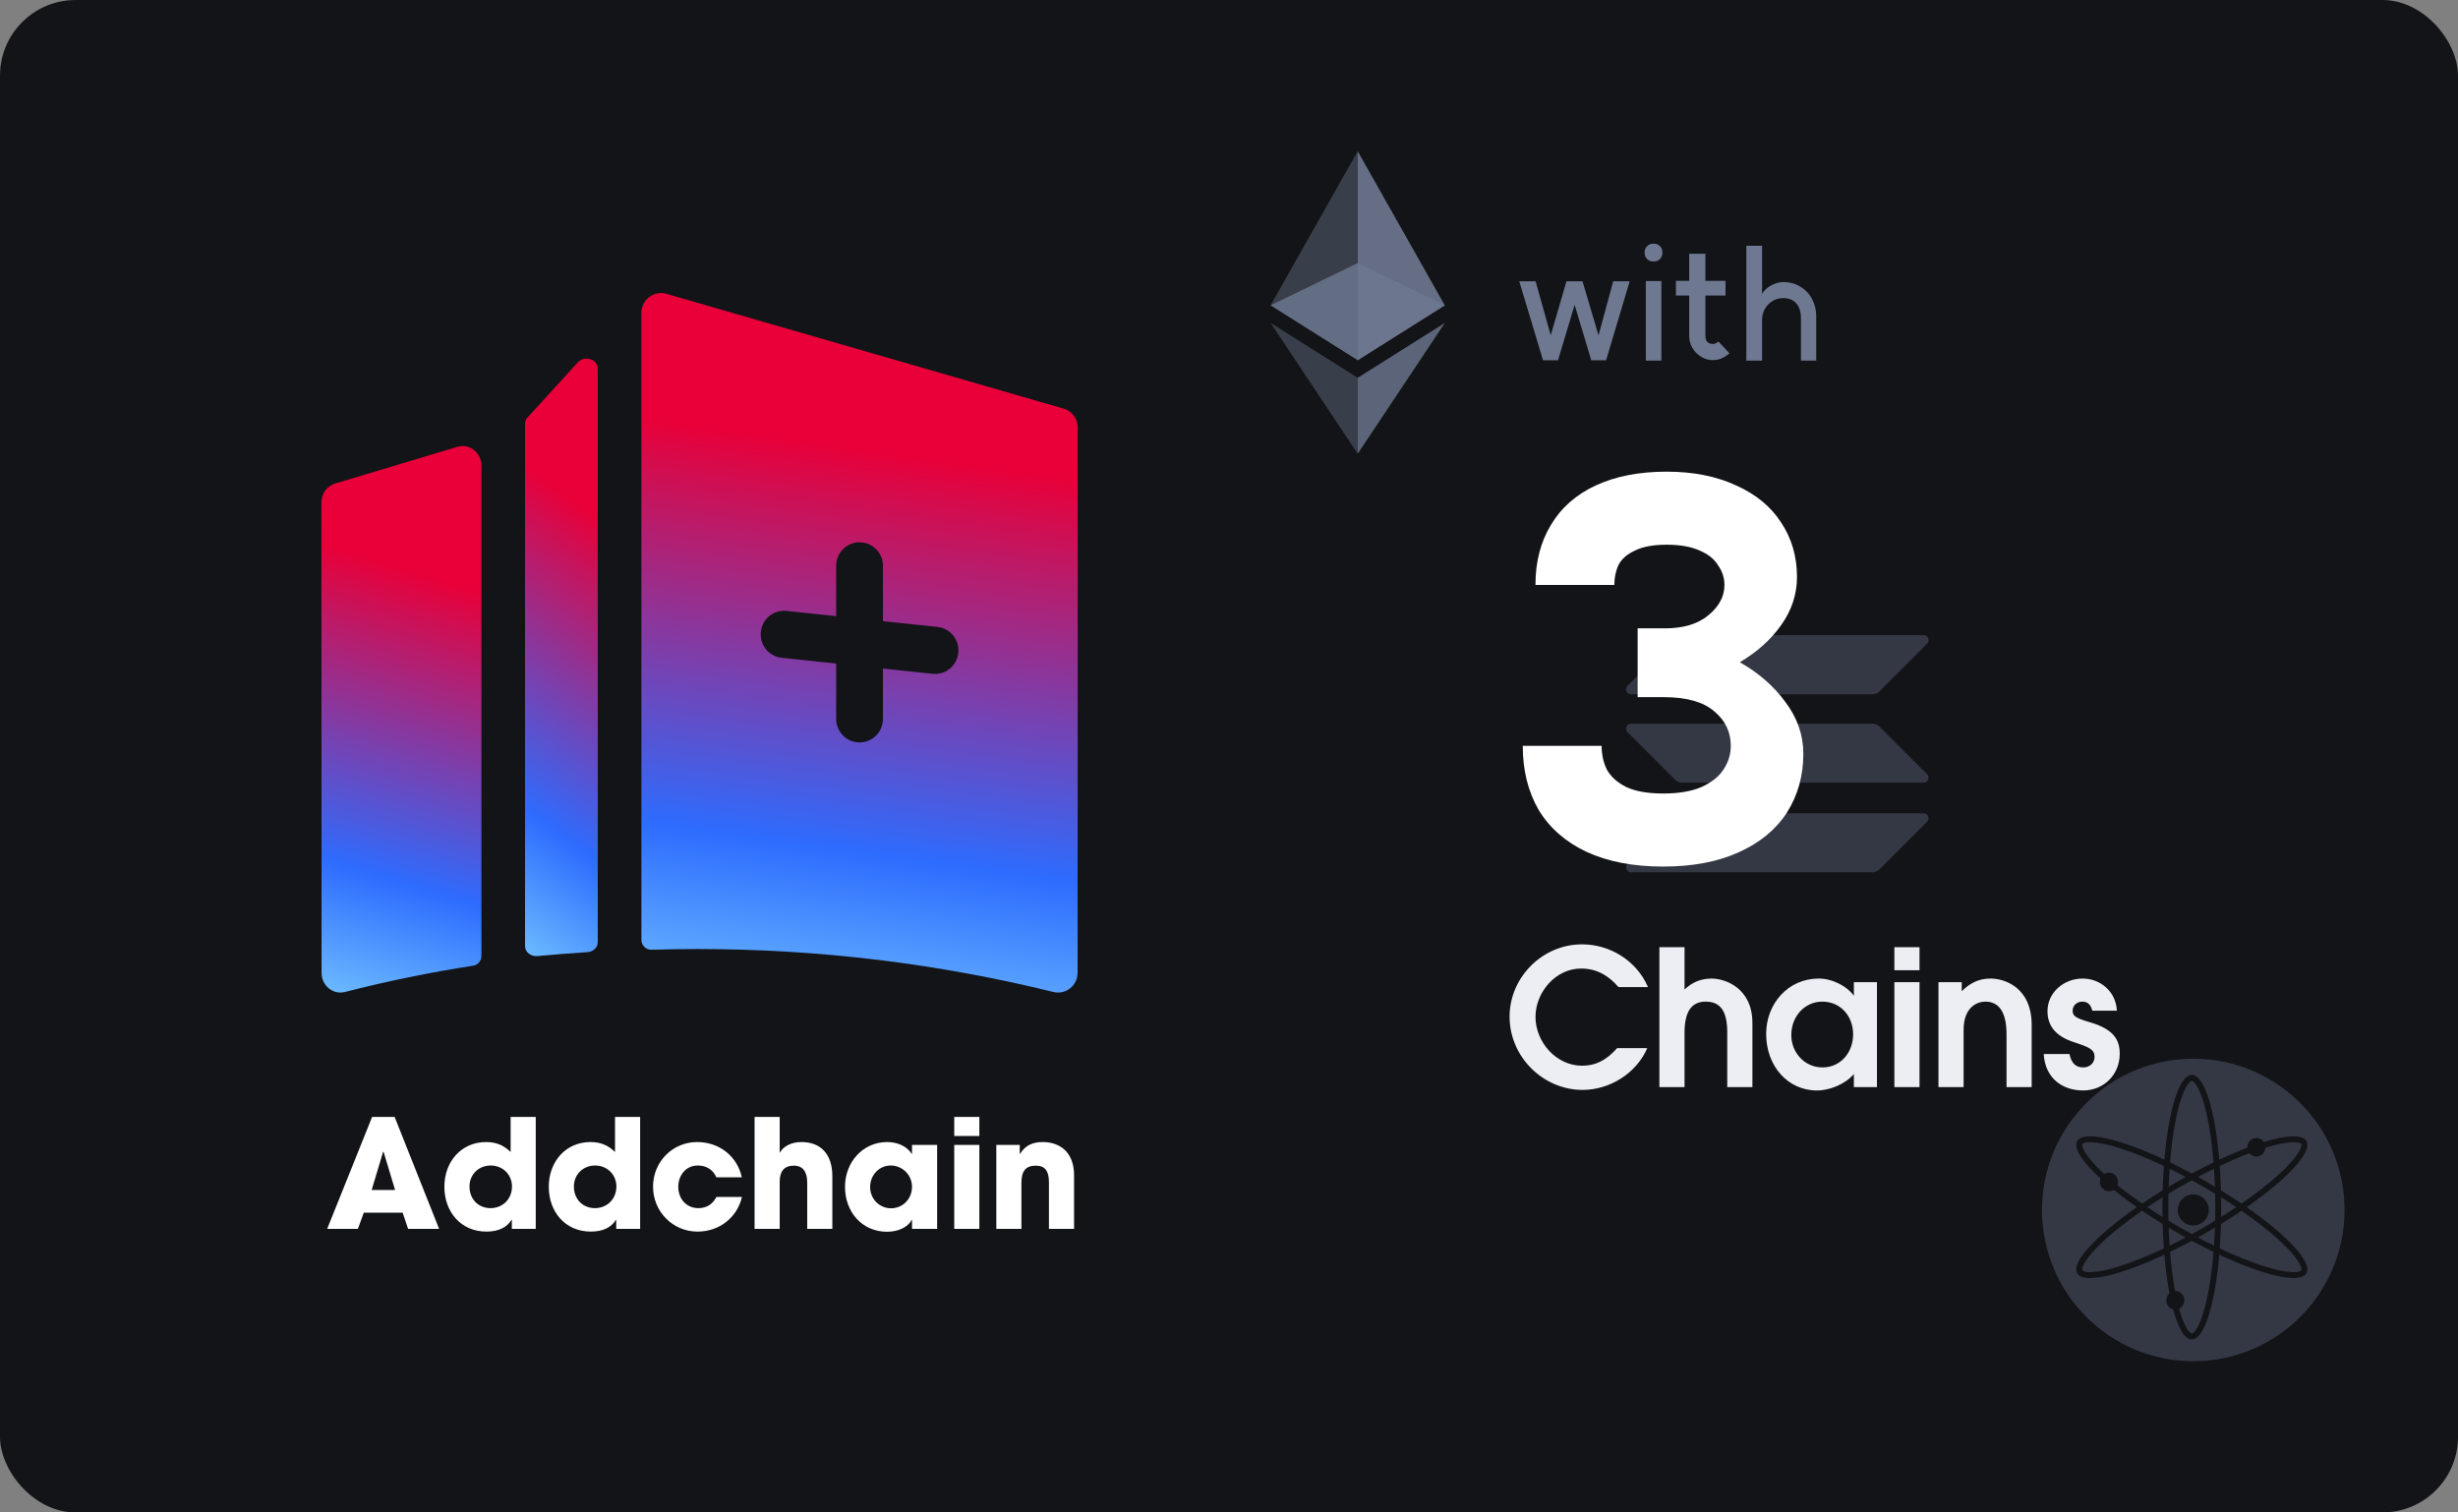 <svg width="260" height="160" viewBox="0 0 260 160" fill="none" xmlns="http://www.w3.org/2000/svg">
<rect x="0" y="0" width="260" height="160" fill="#808080" stroke="none"/>
<rect width="260" height="160" rx="8" fill="#131417"/>
<path fill-rule="evenodd" clip-rule="evenodd" d="M232 144C240.837 144 248 136.837 248 128C248 119.163 240.837 112 232 112C223.163 112 216 119.163 216 128C216 136.837 223.163 144 232 144ZM232.047 114.458C231.92 114.341 231.855 114.339 231.844 114.339C231.833 114.339 231.767 114.341 231.64 114.458C231.51 114.578 231.354 114.785 231.186 115.104C230.851 115.741 230.531 116.704 230.254 117.947C229.944 119.345 229.698 121.053 229.543 122.965C230.291 123.327 231.061 123.72 231.843 124.143C232.626 123.72 233.396 123.327 234.144 122.965C233.989 121.053 233.744 119.345 233.433 117.947C233.157 116.704 232.836 115.741 232.501 115.104C232.333 114.785 232.177 114.578 232.047 114.458ZM231.189 124.502C230.614 124.196 230.048 123.908 229.493 123.636C229.451 124.252 229.418 124.886 229.396 125.536C229.689 125.361 229.986 125.186 230.288 125.012C230.589 124.838 230.89 124.668 231.189 124.502ZM228.94 122.677C229.389 117.434 230.519 113.714 231.844 113.714C233.168 113.714 234.299 117.434 234.748 122.677C235.791 122.189 236.788 121.765 237.715 121.412C237.715 121.398 237.714 121.383 237.714 121.369C237.714 120.823 238.142 120.381 238.669 120.381C238.996 120.381 239.285 120.551 239.457 120.81C241.858 120.072 243.546 119.98 243.967 120.709C244.629 121.855 241.971 124.694 237.652 127.704C241.971 130.714 244.629 133.553 243.967 134.699C243.305 135.845 239.516 134.964 234.748 132.731C234.299 137.974 233.168 141.695 231.844 141.695C231.094 141.695 230.407 140.503 229.87 138.518C229.453 138.412 229.143 138.023 229.143 137.559C229.143 137.256 229.274 136.986 229.481 136.805C229.252 135.606 229.068 134.231 228.94 132.731C224.171 134.964 220.382 135.845 219.72 134.699C219.058 133.553 221.716 130.714 226.035 127.704C225.143 127.082 224.321 126.467 223.585 125.873C223.438 125.969 223.264 126.024 223.078 126.024C222.551 126.024 222.124 125.582 222.124 125.036C222.124 124.91 222.147 124.789 222.188 124.678C220.264 122.918 219.289 121.455 219.72 120.709C220.382 119.563 224.171 120.444 228.94 122.677ZM234.8 123.344C235.907 122.819 236.961 122.368 237.934 121.998C238.109 122.217 238.373 122.356 238.669 122.356C239.182 122.356 239.6 121.938 239.623 121.413C240.784 121.055 241.738 120.863 242.434 120.836C242.794 120.821 243.052 120.853 243.221 120.906C243.386 120.957 243.42 121.013 243.426 121.022C243.431 121.031 243.462 121.089 243.424 121.257C243.385 121.429 243.284 121.668 243.091 121.973C242.706 122.581 242.032 123.34 241.093 124.201C240.038 125.168 238.68 126.235 237.1 127.325C236.413 126.859 235.687 126.39 234.93 125.924C234.904 125.035 234.861 124.172 234.8 123.344ZM231.186 140.304C230.947 139.849 230.715 139.226 230.501 138.454C230.827 138.297 231.053 137.955 231.053 137.559C231.053 137.013 230.625 136.571 230.098 136.571C230.093 136.571 230.088 136.571 230.083 136.571C230.08 136.571 230.076 136.571 230.073 136.571C229.848 135.361 229.667 133.967 229.543 132.443C230.291 132.081 231.061 131.688 231.843 131.265C232.626 131.688 233.396 132.082 234.144 132.444C233.989 134.356 233.744 136.064 233.433 137.461C233.157 138.704 232.836 139.667 232.501 140.304C232.333 140.623 232.177 140.83 232.047 140.95C231.92 141.067 231.855 141.069 231.844 141.069C231.833 141.069 231.767 141.067 231.64 140.95C231.51 140.83 231.354 140.623 231.186 140.304ZM226.586 127.325C225.627 126.663 224.75 126.01 223.973 125.383C224.012 125.275 224.033 125.158 224.033 125.036C224.033 124.491 223.606 124.049 223.078 124.049C222.897 124.049 222.728 124.101 222.583 124.191C221.65 123.335 220.979 122.579 220.596 121.973C220.403 121.668 220.302 121.429 220.263 121.257C220.225 121.089 220.256 121.031 220.261 121.022C220.267 121.012 220.301 120.957 220.466 120.906C220.635 120.853 220.892 120.821 221.253 120.836C221.973 120.864 222.968 121.068 224.183 121.451C225.549 121.88 227.152 122.522 228.887 123.344C228.826 124.172 228.783 125.035 228.758 125.924C228 126.39 227.274 126.859 226.586 127.325ZM226.586 128.083C225.007 129.173 223.649 130.24 222.593 131.208C221.655 132.068 220.98 132.827 220.596 133.436C220.403 133.741 220.302 133.979 220.263 134.152C220.225 134.32 220.256 134.377 220.261 134.387C220.267 134.396 220.301 134.451 220.466 134.503C220.635 134.556 220.892 134.587 221.253 134.573C221.973 134.544 222.968 134.34 224.183 133.958C225.549 133.528 227.152 132.886 228.887 132.064C228.826 131.236 228.783 130.373 228.758 129.485C228 129.019 227.274 128.55 226.586 128.083ZM228.741 128.739C228.189 128.394 227.655 128.048 227.143 127.704C227.655 127.36 228.189 127.014 228.741 126.67C228.736 127.011 228.733 127.356 228.733 127.704C228.733 128.052 228.736 128.397 228.741 128.739ZM229.374 129.129C229.364 128.661 229.358 128.186 229.358 127.704C229.358 127.223 229.364 126.748 229.374 126.28C229.774 126.036 230.184 125.794 230.6 125.553C231.018 125.313 231.432 125.08 231.843 124.855C232.254 125.08 232.669 125.313 233.086 125.553C233.503 125.794 233.913 126.037 234.313 126.28C234.324 126.748 234.329 127.223 234.329 127.704C234.329 128.185 234.324 128.661 234.313 129.129C233.913 129.372 233.503 129.614 233.086 129.855C232.669 130.096 232.254 130.329 231.843 130.554C231.432 130.329 231.018 130.096 230.601 129.855C230.184 129.614 229.774 129.372 229.374 129.129ZM229.396 129.872C229.418 130.522 229.451 131.157 229.493 131.772C230.048 131.501 230.614 131.212 231.189 130.907C230.89 130.741 230.589 130.571 230.288 130.397C229.986 130.223 229.689 130.048 229.396 129.872ZM234.8 132.065C236.535 132.887 238.138 133.528 239.504 133.958C240.719 134.34 241.714 134.544 242.434 134.573C242.794 134.587 243.052 134.556 243.221 134.503C243.386 134.451 243.42 134.396 243.426 134.387C243.431 134.377 243.462 134.32 243.424 134.152C243.385 133.979 243.284 133.741 243.091 133.436C242.706 132.827 242.032 132.068 241.093 131.208C240.038 130.24 238.68 129.173 237.1 128.083C236.413 128.55 235.687 129.019 234.93 129.485C234.904 130.373 234.861 131.236 234.8 132.065ZM234.946 126.67C235.498 127.014 236.032 127.36 236.544 127.704C236.032 128.048 235.498 128.394 234.946 128.739C234.952 128.397 234.954 128.052 234.954 127.704C234.954 127.356 234.952 127.011 234.946 126.67ZM234.292 125.536C234.269 124.886 234.236 124.252 234.194 123.636C233.639 123.907 233.073 124.196 232.498 124.502C232.797 124.668 233.097 124.838 233.399 125.012C233.701 125.186 233.998 125.361 234.292 125.536ZM234.194 131.773C233.639 131.501 233.073 131.212 232.498 130.907C232.797 130.741 233.097 130.571 233.399 130.397C233.701 130.223 233.998 130.048 234.292 129.872C234.269 130.522 234.236 131.157 234.194 131.773ZM233.646 127.998C233.646 128.907 232.909 129.644 232 129.644C231.091 129.644 230.354 128.907 230.354 127.998C230.354 127.089 231.091 126.352 232 126.352C232.909 126.352 233.646 127.089 233.646 127.998Z" fill="#343844"/>
<path d="M62.133 100.725C60.364 100.84 58.6 100.98 56.846 101.14C56.148 101.206 55.538 100.722 55.538 100.097V44.83C55.538 44.588 55.63 44.354 55.801 44.168L61.127 38.329C61.828 37.559 63.23 38.001 63.23 38.991V99.679C63.23 100.231 62.751 100.685 62.133 100.725Z" fill="url(#paint0_linear_4424_10150)"/>
<path d="M34 53.154L34.015 102.918C34.015 104.27 35.227 105.26 36.484 104.939C40.938 103.801 45.47 102.869 50.072 102.155C50.56 102.079 50.923 101.642 50.923 101.126V49.273C50.923 47.887 49.656 46.887 48.385 47.27L35.444 51.151C34.59 51.406 34 52.224 34 53.154Z" fill="url(#paint1_linear_4424_10150)"/>
<path d="M112.499 43.224L70.494 31.083C69.169 30.698 67.849 31.702 67.846 33.093V99.427C67.846 100.017 68.329 100.488 68.915 100.47C70.533 100.42 72.159 100.396 73.787 100.396C86.755 100.396 99.36 101.97 111.42 104.939C112.727 105.261 113.987 104.267 113.987 102.911L114 45.234C114 44.301 113.388 43.48 112.499 43.224ZM101.367 69.062C101.224 70.431 100.008 71.425 98.649 71.281L93.396 70.724V76.048C93.396 77.426 92.288 78.542 90.922 78.542C89.555 78.542 88.448 77.426 88.448 76.048V70.199L82.678 69.587C81.32 69.443 80.334 68.217 80.477 66.848C80.62 65.478 81.836 64.485 83.195 64.629L88.448 65.185V59.861C88.448 58.483 89.555 57.367 90.922 57.367C92.288 57.367 93.396 58.483 93.396 59.861V65.711L99.165 66.322C100.524 66.466 101.509 67.692 101.367 69.062Z" fill="url(#paint2_linear_4424_10150)"/>
<g clip-path="url(#clip0_4424_10150)">
<g opacity="0.8">
<path d="M143.615 27.831L134.4 32.299L143.615 38.103L152.827 32.299L143.615 27.831Z" fill="#6E7891"/>
</g>
<g opacity="0.65">
<path opacity="0.65" d="M134.4 32.299L143.615 38.103V16L134.4 32.299Z" fill="#6E7891"/>
</g>
<g opacity="0.9">
<path d="M143.615 16V38.103L152.826 32.299L143.615 16Z" fill="#6E7891"/>
</g>
<g opacity="0.65">
<path opacity="0.65" d="M134.4 34.161L143.615 48.001V39.965L134.4 34.161Z" fill="#6E7891"/>
</g>
<g opacity="0.8">
<path d="M143.615 39.965V48.001L152.834 34.161L143.615 39.965Z" fill="#6E7891"/>
</g>
</g>
<path d="M177.199 86.34C177.392 86.147 177.658 86.035 177.939 86.035H203.475C203.942 86.035 204.175 86.598 203.846 86.928L198.801 91.972C198.608 92.165 198.342 92.278 198.061 92.278H172.525C172.058 92.278 171.825 91.715 172.154 91.385L177.199 86.34Z" fill="#343844"/>
<path d="M177.199 67.506C177.4 67.313 177.666 67.2 177.939 67.2H203.475C203.942 67.2 204.175 67.763 203.846 68.093L198.801 73.138C198.608 73.331 198.342 73.444 198.061 73.444H172.525C172.058 73.444 171.825 72.88 172.154 72.55L177.199 67.506Z" fill="#343844"/>
<path d="M198.801 76.863C198.608 76.67 198.342 76.557 198.061 76.557H172.525C172.058 76.557 171.825 77.12 172.154 77.45L177.199 82.495C177.392 82.688 177.658 82.8 177.939 82.8H203.475C203.942 82.8 204.175 82.237 203.846 81.907L198.801 76.863Z" fill="#343844"/>
<path d="M184.032 70.056C186.011 71.176 187.616 72.576 188.848 74.256C190.117 75.936 190.752 77.765 190.752 79.744C190.752 82.059 190.173 84.131 189.016 85.96C187.859 87.752 186.16 89.152 183.92 90.16C181.717 91.168 179.048 91.672 175.912 91.672C172.739 91.672 170.032 91.149 167.792 90.104C165.589 89.059 163.909 87.584 162.752 85.68C161.632 83.739 161.072 81.48 161.072 78.904H169.416C169.416 79.837 169.603 80.677 169.976 81.424C170.387 82.171 171.077 82.787 172.048 83.272C173.019 83.72 174.307 83.944 175.912 83.944C177.555 83.944 178.899 83.72 179.944 83.272C181.027 82.787 181.811 82.171 182.296 81.424C182.819 80.64 183.08 79.8 183.08 78.904C183.08 77.448 182.501 76.235 181.344 75.264C180.187 74.256 178.413 73.752 176.024 73.752H173.224V66.472H176.136C178.077 66.472 179.608 66.005 180.728 65.072C181.848 64.139 182.408 63.075 182.408 61.88C182.408 61.133 182.184 60.443 181.736 59.808C181.325 59.136 180.672 58.613 179.776 58.24C178.88 57.829 177.723 57.624 176.304 57.624C174.885 57.624 173.765 57.829 172.944 58.24C172.123 58.613 171.544 59.117 171.208 59.752C170.909 60.387 170.76 61.096 170.76 61.88H162.416C162.416 59.453 162.957 57.344 164.04 55.552C165.123 53.723 166.709 52.323 168.8 51.352C170.891 50.381 173.392 49.896 176.304 49.896C179.104 49.896 181.549 50.381 183.64 51.352C185.731 52.285 187.317 53.592 188.4 55.272C189.52 56.952 190.08 58.875 190.08 61.04C190.08 62.869 189.52 64.568 188.4 66.136C187.317 67.667 185.861 68.973 184.032 70.056Z" fill="white"/>
<path d="M171.06 110.88H174.24C173.1 113.54 170.28 115.3 167.4 115.3C163.28 115.3 159.68 111.86 159.68 107.54C159.68 103.42 163.12 99.9 167.34 99.9C170.28 99.9 173.1 101.6 174.32 104.42H171.2C170.14 103.2 168.9 102.46 167.24 102.46C164.56 102.46 162.42 104.96 162.42 107.58C162.42 110.24 164.62 112.74 167.34 112.74C168.72 112.74 169.84 112.24 171.06 110.88ZM185.365 115H182.705V109.22C182.705 106.92 181.945 105.96 180.425 105.96C178.905 105.96 178.185 107.04 178.185 109.26V115H175.525V100.2H178.185V104.68C179.005 103.9 179.925 103.52 181.065 103.52C182.405 103.52 185.365 104.46 185.365 108.22V115ZM198.538 115H196.098V113.62C195.218 114.66 193.578 115.36 192.198 115.36C189.078 115.36 186.818 112.74 186.818 109.38C186.818 106.16 189.158 103.52 192.378 103.52C193.938 103.52 195.478 104.44 196.058 105.3H196.098V103.9H198.538V115ZM192.778 112.92C194.718 112.92 196.018 111.32 196.018 109.42C196.018 107.48 194.678 105.96 192.758 105.96C190.898 105.96 189.478 107.52 189.478 109.5C189.478 111.36 190.898 112.92 192.778 112.92ZM203.041 102.64H200.381V100.2H203.041V102.64ZM203.041 115H200.381V103.9H203.041V115ZM214.905 115H212.245V109.42C212.245 107.16 211.505 105.96 210.005 105.96C209.185 105.96 207.705 106.5 207.705 108.94V115H205.045V103.9H207.505V104.86C208.385 104 209.285 103.52 210.565 103.52C212.005 103.52 214.905 104.42 214.905 108.44V115ZM223.918 106.92H221.318C221.178 106.34 220.878 105.96 220.258 105.96C219.698 105.96 219.238 106.36 219.238 106.92C219.238 107.44 219.458 107.68 221.058 108.14C223.658 108.9 224.218 110.06 224.218 111.48C224.218 113.7 222.518 115.36 220.338 115.36C218.258 115.36 216.338 114.16 216.178 111.5H218.898C219.118 112.52 219.598 112.92 220.358 112.92C221.058 112.92 221.558 112.44 221.558 111.8C221.558 111.02 220.978 110.78 219.458 110.28C217.238 109.58 216.578 108.34 216.578 106.96C216.578 105 218.298 103.52 220.298 103.52C222.158 103.52 223.818 104.88 223.918 106.92Z" fill="#ECEEF4"/>
<path d="M169.888 38.112H168.32L166.56 32.256L164.8 38.112H163.216L160.704 29.76H162.432L164.032 35.472L165.696 29.76H167.392L169.088 35.472L170.64 29.76H172.384L169.888 38.112ZM175.736 29.728V38.144H174.088V29.728H175.736ZM174.904 25.776C175.203 25.776 175.432 25.867 175.592 26.048C175.763 26.219 175.848 26.443 175.848 26.72C175.848 26.987 175.763 27.211 175.592 27.392C175.432 27.573 175.203 27.664 174.904 27.664C174.616 27.664 174.387 27.573 174.216 27.392C174.045 27.211 173.96 26.987 173.96 26.72C173.96 26.443 174.045 26.219 174.216 26.048C174.387 25.867 174.616 25.776 174.904 25.776ZM182.937 37.376C182.691 37.589 182.419 37.765 182.121 37.904C181.833 38.032 181.518 38.096 181.177 38.096C180.739 38.096 180.329 37.979 179.945 37.744C179.561 37.509 179.251 37.2 179.017 36.816C178.793 36.421 178.681 36 178.681 35.552V26.848H180.393V35.552C180.393 35.819 180.462 36.027 180.601 36.176C180.739 36.315 180.931 36.384 181.177 36.384C181.294 36.384 181.39 36.368 181.465 36.336C181.539 36.304 181.635 36.24 181.753 36.144L181.769 36.128L182.937 37.376ZM177.273 29.712H182.521V31.264H177.273V29.712ZM190.498 33.648C190.498 32.997 190.338 32.485 190.018 32.112C189.698 31.728 189.223 31.536 188.594 31.536C188.189 31.536 187.815 31.643 187.474 31.856C187.143 32.059 186.877 32.336 186.674 32.688C186.482 33.04 186.386 33.424 186.386 33.84V38.144H184.722V26H186.386V31.072C186.631 30.688 186.962 30.389 187.378 30.176C187.805 29.952 188.221 29.84 188.626 29.84C189.319 29.84 189.927 30.005 190.45 30.336C190.983 30.656 191.394 31.093 191.682 31.648C191.97 32.192 192.114 32.795 192.114 33.456V38.144H190.498V33.648Z" fill="#6E7891"/>
<path d="M46.448 130H43.168L42.592 128.288H38.48L37.856 130H34.608L39.36 118.16H41.744L46.448 130ZM41.792 125.888L40.576 121.856L40.528 121.84L39.312 125.888H41.792ZM56.669 130H54.141V129.04H54.109C53.613 129.856 52.717 130.288 51.453 130.288C48.765 130.288 47.005 128.224 47.005 125.536C47.005 122.88 48.813 120.816 51.405 120.816C52.429 120.816 53.261 121.12 54.013 121.872V118.16H56.669V130ZM51.885 127.808C53.181 127.808 54.157 126.832 54.157 125.52C54.157 124.288 53.213 123.296 51.901 123.296C50.653 123.296 49.661 124.224 49.661 125.52C49.661 126.864 50.605 127.808 51.885 127.808ZM67.713 130H65.184V129.04H65.153C64.656 129.856 63.761 130.288 62.496 130.288C59.809 130.288 58.048 128.224 58.048 125.536C58.048 122.88 59.856 120.816 62.449 120.816C63.472 120.816 64.305 121.12 65.056 121.872V118.16H67.713V130ZM62.928 127.808C64.225 127.808 65.201 126.832 65.201 125.52C65.201 124.288 64.257 123.296 62.944 123.296C61.697 123.296 60.705 124.224 60.705 125.52C60.705 126.864 61.648 127.808 62.928 127.808ZM78.468 124.544H75.78C75.396 123.712 74.708 123.296 73.796 123.296C72.58 123.296 71.748 124.304 71.748 125.552C71.748 126.848 72.628 127.808 73.86 127.808C74.756 127.808 75.38 127.392 75.78 126.624H78.484C77.956 128.848 76.052 130.288 73.78 130.288C71.156 130.288 69.076 128.16 69.076 125.536C69.076 122.88 71.172 120.816 73.732 120.816C76.068 120.816 77.972 122.288 78.468 124.544ZM88.042 130H85.386V125.12C85.386 123.968 84.938 123.312 83.962 123.312C82.954 123.312 82.474 123.904 82.474 125.008V130H79.818V118.16H82.474V121.968C82.858 121.248 83.722 120.816 84.778 120.816C86.81 120.816 88.042 122.096 88.042 124.416V130ZM99.127 130H96.471V129.04H96.439C96.055 129.824 94.999 130.304 93.831 130.304C91.207 130.304 89.383 128.24 89.383 125.552C89.383 122.928 91.287 120.816 93.831 120.816C94.919 120.816 95.927 121.248 96.439 122.064H96.471V121.12H99.127V130ZM94.247 127.824C95.495 127.824 96.471 126.832 96.471 125.552C96.471 124.304 95.463 123.296 94.215 123.296C92.999 123.296 92.039 124.304 92.039 125.584C92.039 126.816 93.015 127.824 94.247 127.824ZM103.593 120.176H100.937V118.16H103.593V120.176ZM103.593 130H100.937V121.12H103.593V130ZM113.611 130H110.955V125.072C110.955 123.872 110.539 123.312 109.563 123.312C108.491 123.312 108.043 123.904 108.043 125.104V130H105.387V121.12H107.867V122.064H107.899C108.459 121.152 109.243 120.816 110.315 120.816C111.915 120.816 113.611 121.712 113.611 124.336V130Z" fill="white"/>
<defs>
<linearGradient id="paint0_linear_4424_10150" x1="79.503" y1="50.19" x2="47.44" y2="94.774" gradientUnits="userSpaceOnUse">
<stop offset="0.24" stop-color="#E90038"/>
<stop offset="0.78" stop-color="#2D6CFF"/>
<stop offset="1" stop-color="#6AB8FF"/>
</linearGradient>
<linearGradient id="paint1_linear_4424_10150" x1="86.722" y1="58.394" x2="69.742" y2="115.185" gradientUnits="userSpaceOnUse">
<stop offset="0.24" stop-color="#E90038"/>
<stop offset="0.78" stop-color="#2D6CFF"/>
<stop offset="1" stop-color="#6AB8FF"/>
</linearGradient>
<linearGradient id="paint2_linear_4424_10150" x1="211.633" y1="45.345" x2="200.735" y2="123.006" gradientUnits="userSpaceOnUse">
<stop offset="0.24" stop-color="#E90038"/>
<stop offset="0.78" stop-color="#2D6CFF"/>
<stop offset="1" stop-color="#6AB8FF"/>
</linearGradient>
<clipPath id="clip0_4424_10150">
<rect width="32" height="32" fill="white" transform="translate(128 16)"/>
</clipPath>
</defs>
</svg>
